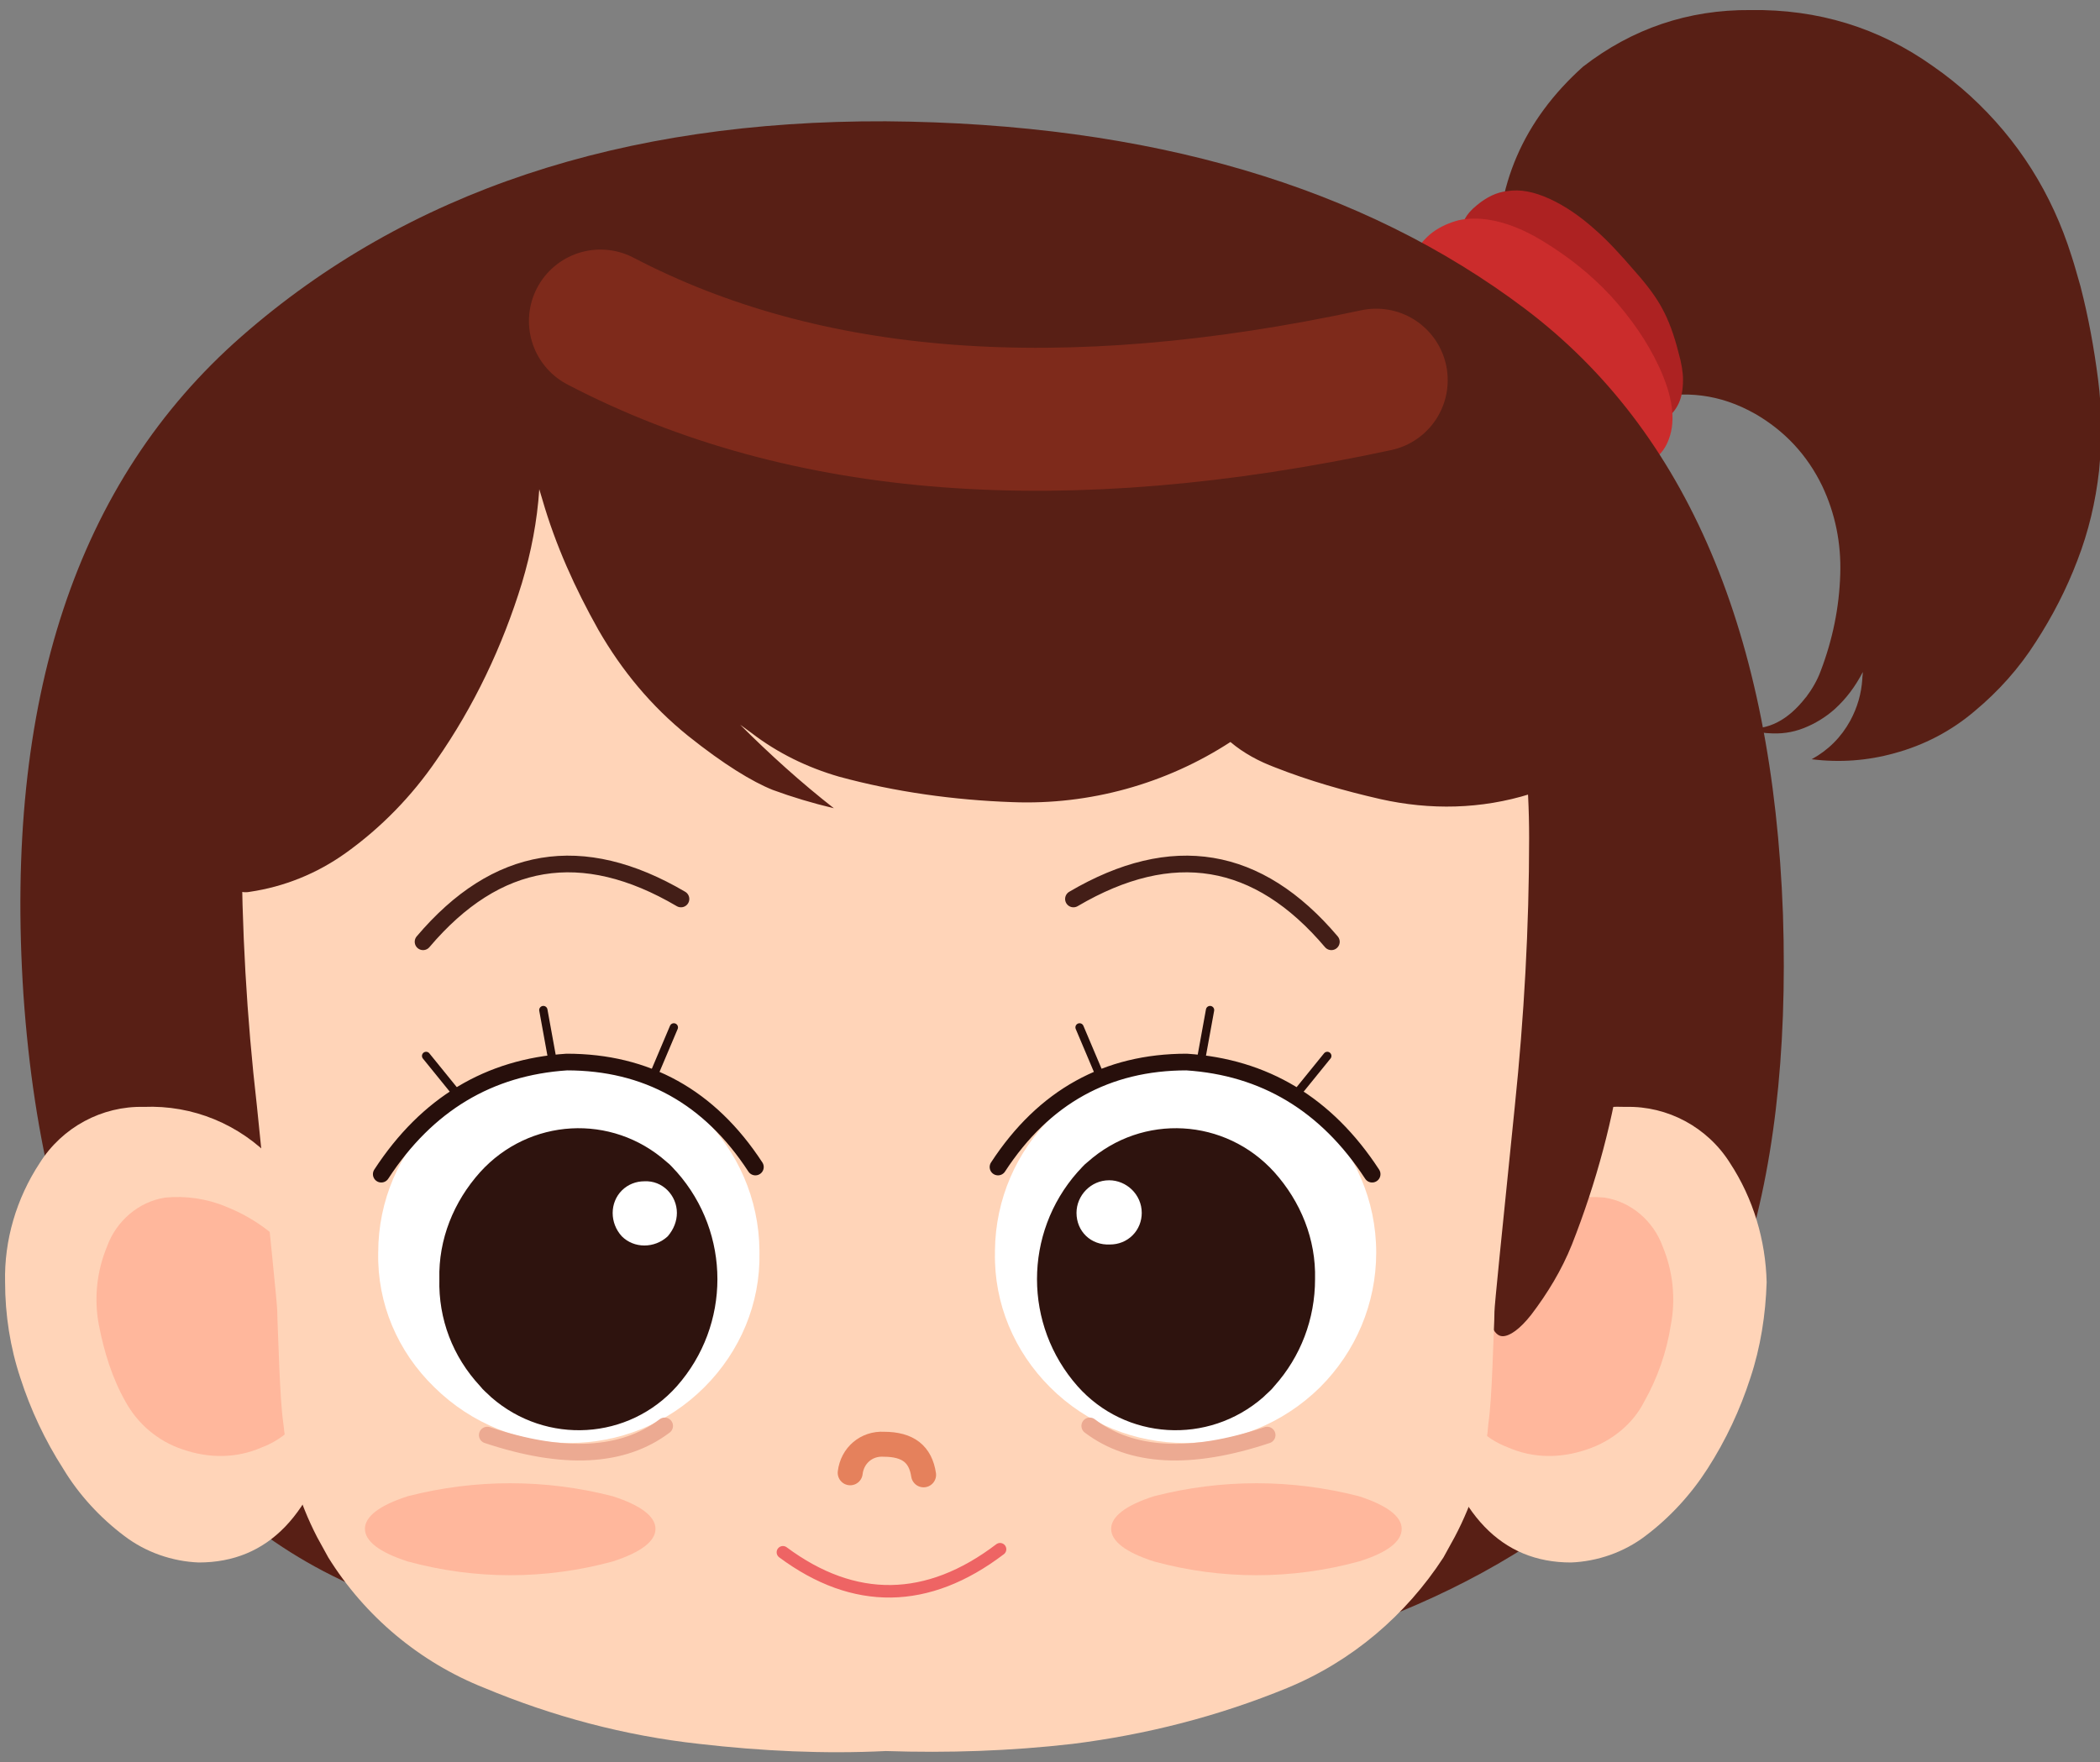 <?xml version="1.0" encoding="utf-8"?>
<!-- Generator: Adobe Illustrator 25.2.0, SVG Export Plug-In . SVG Version: 6.00 Build 0)  -->
<svg version="1.1" id="레이어_1" xmlns="http://www.w3.org/2000/svg" xmlns:xlink="http://www.w3.org/1999/xlink" x="0px"
	 y="0px" width="206px" height="172.9px" viewBox="0 0 206 172.9" style="enable-background:new 0 0 206 172.9;"
	 xml:space="preserve">
<rect x="0" y="0" width="206" height="172.9" fill="#808080" stroke="none"/>
<g id="레이어_2_1_">
	<g transform="matrix( 0.492, 0, 0, 0.492, 853.65,835.05) ">
		<g transform="matrix( 1, 0, 0, 1, 0,-221.3) ">
			<g transform="matrix( 1, 0, 0, 1, 0.65,51.75) ">
				<g transform="matrix( 1, 0, 0, 1, 0,0) ">
					<g>
						<g>
							<path style="fill:#581F15;" d="M-1386.7-1525.7c-12.4-0.1-23.6,3.7-33.4,11.3c-11.9,10.7-17.6,23.8-17,39.5
								c0.3,9,3.8,16.6,10.3,22.8c0.7,0.7,1.4,1.3,2.1,1.8c1.8,0.9,3.6,1.8,5.4,2.7c2.4,1.1,4.8,1.7,7.3,1.8c1.5-0.9,3-1.6,4.5-2.2
								c7.6-2,14.8-1.1,21.7,2.8c5.9,3.4,10.4,8.2,13.4,14.4c2.6,5.5,3.8,11.4,3.6,17.6c-0.2,6.6-1.5,13-3.9,19.3
								c-0.7,1.9-1.7,3.6-2.9,5.2l-0.1,0.1c-3.5,4.5-7.5,6.6-12,6.1l-0.2,0.1c0.4,0.2,1.2,0.4,2.5,0.6c1.1,0.2,1.8,0.3,2.2,0.3
								c2.5,0.2,4.8-0.1,7.1-1c2.3-0.9,4.4-2.2,6.2-3.8c2.3-2.1,4.1-4.5,5.6-7.4c0,0.5-0.1,0.9-0.1,1.4c-0.2,3-1,5.7-2.4,8.3
								c-1.8,3.3-4.4,5.9-7.7,7.7c5.6,0.7,11.1,0.3,16.5-1.2c5.9-1.6,11.3-4.4,16-8.4c4.8-4,8.9-8.6,12.2-13.8
								c3.3-5.1,6.1-10.5,8.3-16.3c2.2-5.7,3.6-11.6,4.3-17.8c0.6-6.1,0.6-12.2-0.2-18.3c-0.8-6.2-1.9-12.3-3.5-18.5
								c-0.6-2-1.1-4-1.8-6.1c-3.9-12.4-10.6-23.1-20.2-31.9c-2.3-2.1-4.8-4.1-7.4-5.9C-1361.1-1522.2-1373.3-1525.9-1386.7-1525.7z
								"/>
						</g>
					</g>
				</g>
				<g transform="matrix( 1, 0, 0, 1, -7.15,-56.9) ">
					<g>
						<g>
							<path style="fill:#AD2222;" d="M-1434.2-1429.8c-2.1,1.7-3,3.5-2.9,5.2c0.1,1.3,0.7,2.6,2,3.8c0.7,0.7,1.9,1.6,3.5,2.8
								c0.9,0.8,2,1.9,3.3,3.5c1.5,1.8,2.6,3,3.2,3.6c0.9,1,2.5,2.4,4.7,4.2c1.7,1.5,4.4,4.5,8.3,8.9c3.4,3.9,6.3,6.7,8.7,8.6
								c2.6,2,4.8,2.6,6.6,1.9c1.1-0.4,2-1.3,2.7-2.6c0.8-1.4,1.1-3.2,1.1-5.2c0-1.5-0.3-3.3-0.9-5.4c-0.9-3.6-2-6.5-3.2-8.7
								c-1.1-2.1-2.9-4.6-5.4-7.4c-3-3.5-5.6-6.3-7.9-8.3c-3.1-2.8-6.2-4.9-9.3-6.3c-3.1-1.4-5.8-1.9-8.3-1.5
								C-1430.1-1432.5-1432.2-1431.5-1434.2-1429.8z"/>
						</g>
					</g>
				</g>
				<g transform="matrix( 1, 0, 0, 1, -7.15,-56.9) ">
					<g>
						<g>
							<path style="fill:#CB2C2C;" d="M-1442.9-1424.5c-1.2,0.9-2.4,2.2-3.7,4c-1.2,1.7-1.8,3.2-1.8,4.4c0,1,0.5,2.1,1.3,3.1
								c0.5,0.7,1.4,1.5,2.5,2.4c2.4,1.9,6.1,4.8,10.9,8.6c4.3,3.4,7.9,6.4,10.8,8.9c1.7,1.5,4.1,3.7,7.3,6.6
								c2.9,2.6,5.4,4.7,7.5,6.3c1.9,1.4,3.4,2.2,4.7,2.4c1.6,0.2,3.2-0.2,4.6-1.4c1.4-1,2.4-2.4,3-4.1c1.4-3.8,0.7-8.5-1.9-14.2
								c-2.4-5.2-5.7-9.9-9.7-14.3c-3.9-4.2-8.4-7.8-13.5-10.9c-3.9-2.4-7.6-3.8-10.9-4.3c-2-0.3-4-0.3-5.9,0.1
								C-1439.6-1426.4-1441.4-1425.6-1442.9-1424.5z"/>
						</g>
					</g>
				</g>
			</g>
		</g>
	</g>
</g>
<path style="fill:#581F15;" d="M86.9,11.9C61,11.8,39.9,18.8,23.7,33C7.5,47.2,0.4,68.7,2.3,97.6c2,28.9,12.1,47.9,30.3,57
	c18.2,9.1,39.8,13,64.6,11.7c24.8-1.3,44.2-7.5,58.2-18.6s20.4-30.5,19.5-58c-1-27.5-9.4-47.4-25.3-59.4S112.8,12.1,86.9,11.9z"/>
<path style="fill:#FFD4B8;" d="M3.9,114.1c2.2-3.5,6.1-5.6,10.2-5.5c4.8-0.2,9.4,1.7,12.7,5.2c2.8,3,5.4,7.8,7.6,14.4
	c0,0.3,0,0.6,0,0.8c-0.2,3.5-0.6,6.9-1.4,10.3c-2.2,9.3-6.7,14-13.5,14c-2.6-0.1-5.2-1-7.3-2.6c-2.4-1.8-4.5-4.1-6-6.6
	c-1.8-2.8-3.2-5.8-4.2-8.9c-1-3-1.5-6.2-1.5-9.4C0.4,121.7,1.6,117.6,3.9,114.1z"/>
<path style="fill:#FFB79C;" d="M28.5,122.8c0.3,0.4,0.7,0.7,1,1c1.8,1.2,2.8,3.2,2.7,5.3c-0.1,2.6-0.5,5.1-1.4,7.5
	c-0.8,2.5-2.7,4.5-5.1,5.4c-2.5,1.1-5.2,1.1-7.8,0.2c-2.4-0.8-4.4-2.5-5.6-4.7c-1.3-2.3-2.1-4.9-2.6-7.5c-0.5-2.6-0.2-5.3,0.8-7.7
	c0.9-2.5,3.1-4.4,5.7-4.8c2-0.2,4.1,0.1,6,0.9C24.7,119.4,26.8,120.9,28.5,122.8z"/>
<path style="fill:#FFD4B8;" d="M169.7,114.1c-2.2-3.5-6.1-5.6-10.2-5.5c-4.8-0.2-9.4,1.7-12.7,5.2c-2.8,3-5.4,7.8-7.6,14.4
	c0,0.3,0,0.6,0,0.8c0.2,3.5,0.7,6.9,1.4,10.3c2.2,9.3,6.7,14,13.5,14c2.6-0.1,5.2-1,7.3-2.6c2.4-1.8,4.5-4.1,6.1-6.6
	c1.8-2.8,3.2-5.8,4.2-8.9c1-3,1.5-6.2,1.6-9.4C173.2,121.7,172,117.6,169.7,114.1z"/>
<path style="fill:#FFB79C;" d="M145.1,122.8c-0.3,0.4-0.7,0.7-1,1c-1.8,1.2-2.8,3.2-2.7,5.3c0.1,2.6,0.5,5.1,1.4,7.5
	c0.8,2.5,2.7,4.5,5.1,5.4c2.5,1.1,5.2,1.1,7.8,0.2c2.4-0.8,4.5-2.5,5.6-4.7c1.3-2.3,2.2-4.9,2.6-7.5c0.5-2.6,0.2-5.3-0.8-7.7
	c-0.9-2.5-3.1-4.4-5.7-4.8c-2-0.2-4.1,0.1-6,0.9C148.9,119.4,146.8,120.9,145.1,122.8z"/>
<path style="fill:#581F15;" d="M145.3,116.1c0,5.2,0.1,8.8,0.3,10.7c0.3,2.8,0.9,4.3,1.8,4.3c0.7,0,1.7-0.7,2.8-2.1
	c1.6-2.1,3-4.4,4-6.9c2.4-6.1,4.1-12.4,5-18.9h-13.2C145.4,108.2,145.3,112.6,145.3,116.1z"/>
<path style="fill:#FFD4B8;" d="M150,82.2c0-11-2.1-20.6-6.2-28.8c-15.2-10.9-33.7-17.7-55.4-20.3C66,34.7,46.2,41.9,29.3,54.6
	c-3.7,7.9-5.6,17.1-5.6,27.6c0,8.8,0.5,17.6,1.5,26.3c1.3,12.8,2,19.5,2,20.2c0,0.7,0.1,2.6,0.2,5.5c0.1,2.2,0.2,4.1,0.4,5.5
	c0.4,3.9,1.5,7.6,3.3,11.1l1.1,2c3.6,5.8,9,10.3,15.3,12.8c6.7,2.8,13.8,4.7,21.1,5.5c6.1,0.7,12.2,1,18.3,0.7
	c6.1,0.2,12.2,0,18.3-0.7c7.2-0.9,14.3-2.7,21.1-5.5c6.3-2.6,11.6-7.1,15.3-12.8l1.1-2c1.8-3.4,3-7.2,3.3-11.1
	c0.2-1.4,0.3-3.2,0.4-5.5c0.1-2.9,0.2-4.7,0.2-5.5c0-0.6,0.7-7.4,2-20.2C149.5,99.8,150,91,150,82.2z"/>
<path style="fill:#581F15;" d="M140.3,40.8c-3.5-2.9-7.7-4.7-12.2-5.5c-4.5-0.8-8.9-1.6-13.4-2.5c-4.1-0.8-8.3-1.3-12.5-1.5
	c-4.6-0.1-9.3-0.1-13.9,0l-11.9,0.2c-4.6,0.1-9.3,0.6-13.8,1.6c-2.9,0.6-5.8,1.6-8.5,3c-0.9,0.5-1.6,1.3-1.9,2.3
	c-0.1-0.6-0.2-1.1-0.4-1.7L51.5,37L51,40c-2.1-0.2-4.3,0.1-6.3,0.8c-5.4,1.9-10.3,5.1-14.2,9.3c-4,4.1-6.8,9.2-8.1,14.8
	c-0.7,2-1.3,4.2-1.8,6.2c-1.2,4.9-0.8,10,1.1,14.6c0.2,0.7,0.7,1.2,1.3,1.6c0.5,0.2,1,0.3,1.5,0.2c3.4-0.5,6.6-1.8,9.4-3.8
	c3.5-2.5,6.5-5.6,8.9-9.1c3.7-5.3,6.5-11.2,8.4-17.4c0.9-3,1.5-6.1,1.7-9.2c0.1,0.3,0.2,0.7,0.3,1c1.3,4.5,3.2,8.7,5.5,12.8
	c2.3,4,5.2,7.5,8.8,10.4c3.5,2.8,6.3,4.5,8.3,5.3c1.9,0.7,3.9,1.3,6,1.8c-3.2-2.5-6.3-5.3-9.2-8.2l1.1,0.8c2.6,2,5.5,3.4,8.6,4.3
	c5.5,1.5,11.3,2.3,17,2.5c7.6,0.3,15.1-1.8,21.4-5.9c1.3,1.1,2.8,1.9,4.4,2.5c3.3,1.3,6.8,2.3,10.3,3.1c4.9,1.1,9.9,1,14.7-0.5
	c0.5-0.2,1.1-0.3,1.6-0.5c2.3-0.9,4.3-2.6,5.7-4.7c0.1-0.2,0.1-0.3-0.2-0.4c-1.9-0.6-3.6,0.1-5.2,2c0.8-3.4,0.8-6.9,0.2-10.3
	c-0.8-4.4-2.1-8.6-4-12.7C146.4,47.1,143.7,43.6,140.3,40.8z"/>
<path style="fill:none;stroke:#7E2A1B;stroke-width:14.028;stroke-linecap:round;stroke-linejoin:round;" d="M58.9,31.5
	c20.1,10.5,45.4,12.4,76.1,5.8"/>
<path style="fill:none;stroke:#EE6464;stroke-width:1.229;stroke-linecap:round;stroke-linejoin:round;" d="M76.8,152.3
	c7,5.2,14.2,5.1,21.3-0.3"/>
<path style="fill:none;stroke:#E5815C;stroke-width:2.45;stroke-linecap:round;stroke-linejoin:round;" d="M83.4,144.5
	c0.2-1.7,1.6-2.9,3.3-2.8c2.4,0,3.6,1,3.9,3"/>
<path style="fill:#FFB79C;" d="M137.5,150c0-1.2-1.4-2.3-4.2-3.2c-6.6-1.7-13.5-1.7-20.1,0c-2.8,0.9-4.2,2-4.2,3.2s1.4,2.3,4.2,3.2
	c6.6,1.8,13.5,1.8,20.1,0C136.2,152.3,137.5,151.2,137.5,150z"/>
<path style="fill:#FFB79C;" d="M64.3,150c0-1.2-1.4-2.3-4.2-3.2c-6.6-1.7-13.5-1.7-20.1,0c-2.8,0.9-4.2,2-4.2,3.2s1.4,2.3,4.2,3.2
	c6.6,1.8,13.5,1.8,20.1,0C62.9,152.3,64.3,151.2,64.3,150z"/>
<path style="fill:#FFFFFF;" d="M135,122.9c0-10.3-8.4-18.6-18.7-18.6c0,0,0,0,0,0c-10.3-0.1-18.6,8.2-18.7,18.4c0,0.1,0,0.1,0,0.2
	c-0.1,5,1.9,9.7,5.4,13.2c7.3,7.3,19.1,7.3,26.5,0C133,132.6,135,127.9,135,122.9z"/>
<path style="fill:#FFFFFF;" d="M37.1,122.9c0-10.3,8.4-18.6,18.7-18.6c0,0,0,0,0,0c10.3-0.1,18.6,8.2,18.7,18.4c0,0.1,0,0.1,0,0.2
	c0.1,5-1.9,9.7-5.4,13.2c-7.3,7.3-19.1,7.3-26.5,0C39,132.6,37,127.9,37.1,122.9z"/>
<path style="fill:#2E130E;" d="M129,125.5c0.1-3.9-1.4-7.6-4-10.5c-4.8-5.3-12.9-5.8-18.3-1c-0.4,0.3-0.7,0.7-1,1
	c-5.3,6-5.3,15,0,21c4.7,5.3,12.8,5.8,18.2,1.1c0.4-0.4,0.8-0.7,1.1-1.1C127.6,133.1,129,129.4,129,125.5z"/>
<path style="fill:#FFFFFF;" d="M105.6,119c0-1.7,1.4-3.2,3.2-3.2c1.7,0,3.2,1.4,3.2,3.2c0,0.8-0.3,1.6-0.9,2.2
	c-0.6,0.6-1.4,0.9-2.2,0.9C107,122.2,105.6,120.8,105.6,119C105.6,119,105.6,119,105.6,119z"/>
<path style="fill:#2E130E;" d="M43.1,125.5c-0.1-3.9,1.4-7.6,4-10.5c4.8-5.3,12.9-5.8,18.3-1c0.4,0.3,0.7,0.7,1,1c5.3,6,5.3,15,0,21
	c-4.7,5.3-12.8,5.8-18.2,1.1c-0.4-0.4-0.8-0.7-1.1-1.1C44.4,133.1,43,129.4,43.1,125.5z"/>
<path style="fill:#FFFFFF;" d="M66.4,119c0-1.7-1.4-3.2-3.2-3.1c-0.8,0-1.6,0.3-2.2,0.9c-1.2,1.2-1.2,3.2,0,4.5
	c1.2,1.2,3.2,1.2,4.5,0C66.1,120.6,66.4,119.8,66.4,119z"/>
<path style="fill:none;stroke:#ECAA92;stroke-width:1.636;stroke-linecap:round;stroke-linejoin:round;" d="M124.3,140.8
	c-7.5,2.5-13.3,2.2-17.4-0.9"/>
<path style="fill:none;stroke:#270F0B;stroke-width:1.636;stroke-linecap:round;stroke-linejoin:round;" d="M97.9,114.5
	c4.5-6.9,10.7-10.3,18.5-10.3c7.6,0.5,13.7,4.1,18.2,11"/>
<path style="fill:none;stroke:#270F0B;stroke-width:0.814;stroke-linecap:round;stroke-linejoin:round;" d="M130.2,103.6l-3,3.7"/>
<path style="fill:none;stroke:#270F0B;stroke-width:0.814;stroke-linecap:round;stroke-linejoin:round;" d="M118.7,99.1l-1,5.5"/>
<path style="fill:none;stroke:#270F0B;stroke-width:0.814;stroke-linecap:round;stroke-linejoin:round;" d="M105.9,100.8l2.2,5.2"
	/>
<path style="fill:none;stroke:#431E17;stroke-width:1.636;stroke-linecap:round;stroke-linejoin:round;" d="M105.3,88.2
	c9.7-5.7,18.1-4.3,25.3,4.2"/>
<path style="fill:none;stroke:#ECAA92;stroke-width:1.636;stroke-linecap:round;stroke-linejoin:round;" d="M47.8,140.8
	c7.5,2.5,13.3,2.2,17.4-0.9"/>
<path style="fill:none;stroke:#270F0B;stroke-width:1.636;stroke-linecap:round;stroke-linejoin:round;" d="M74.1,114.5
	c-4.5-6.9-10.7-10.3-18.5-10.3c-7.6,0.5-13.7,4.1-18.2,11"/>
<path style="fill:none;stroke:#270F0B;stroke-width:0.814;stroke-linecap:round;stroke-linejoin:round;" d="M41.8,103.6l3,3.7"/>
<path style="fill:none;stroke:#270F0B;stroke-width:0.814;stroke-linecap:round;stroke-linejoin:round;" d="M53.3,99.1l1,5.5"/>
<path style="fill:none;stroke:#270F0B;stroke-width:0.814;stroke-linecap:round;stroke-linejoin:round;" d="M66.1,100.8l-2.2,5.2"
	/>
<path style="fill:none;stroke:#431E17;stroke-width:1.636;stroke-linecap:round;stroke-linejoin:round;" d="M66.8,88.2
	c-9.7-5.7-18.1-4.3-25.3,4.2"/>
</svg>
